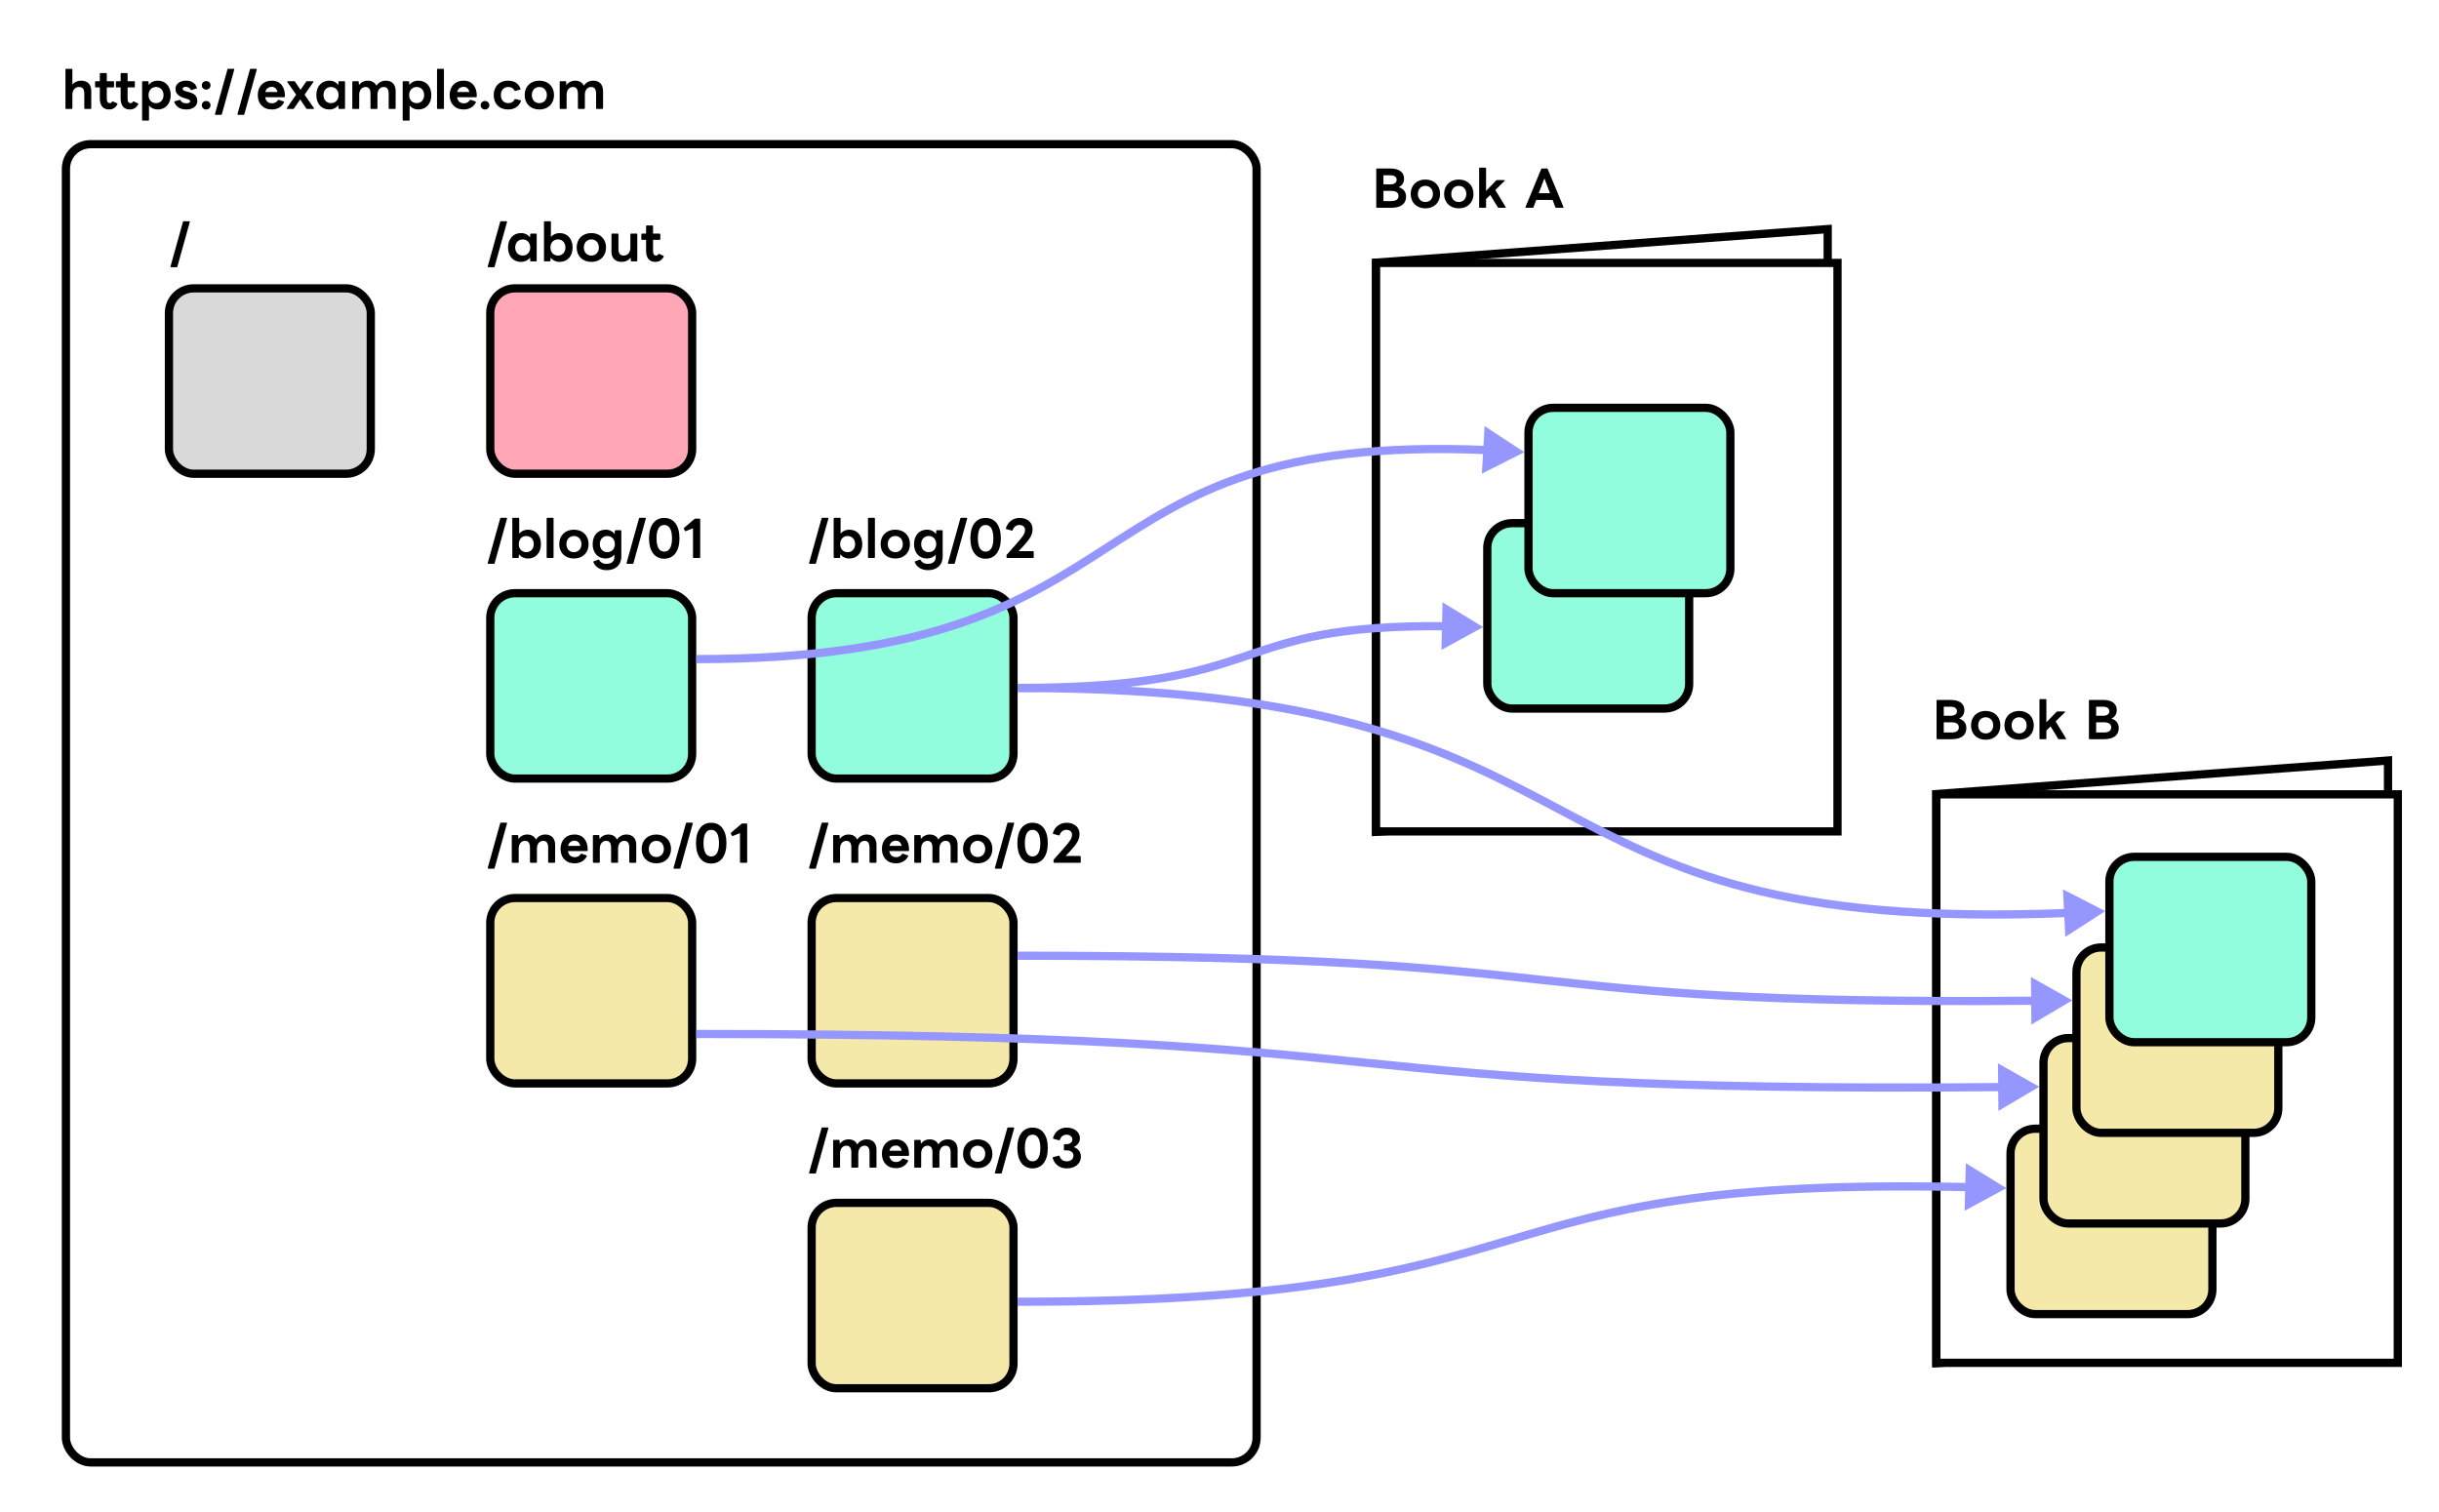 <svg width="592" height="367" viewBox="0 0 592 367" fill="none" xmlns="http://www.w3.org/2000/svg">
<rect width="592" height="367" fill="white"/>
<path d="M470 330.923V192.755L579.624 184.613V322.782L470 330.923Z" fill="white" stroke="black" stroke-width="2"/>
<rect x="470" y="192.826" width="112" height="138" fill="white" stroke="black" stroke-width="2"/>
<path d="M334 201.923V63.755L443.624 55.613V193.782L334 201.923Z" fill="white" stroke="black" stroke-width="2"/>
<rect x="334" y="63.826" width="112" height="138" fill="white" stroke="black" stroke-width="2"/>
<rect x="16" y="35" width="289" height="320" rx="6" fill="white" stroke="black" stroke-width="2"/>
<path d="M41.528 64.872C41.42 64.872 41.36 64.8 41.384 64.68L44.408 53.844C44.432 53.736 44.492 53.7 44.588 53.7H45.92C46.04 53.7 46.1 53.772 46.064 53.892L43.052 64.728C43.028 64.836 42.968 64.872 42.872 64.872H41.528Z" fill="black"/>
<path d="M118.528 64.872C118.42 64.872 118.36 64.8 118.384 64.68L121.408 53.844C121.432 53.736 121.492 53.7 121.588 53.7H122.92C123.04 53.7 123.1 53.772 123.064 53.892L120.052 64.728C120.028 64.836 119.968 64.872 119.872 64.872H118.528ZM126.452 63.576C124.532 63.576 123.308 62.148 123.308 60.084C123.308 58.008 124.532 56.58 126.452 56.58C127.388 56.58 128.168 56.976 128.648 57.636L128.696 56.88C128.696 56.76 128.768 56.712 128.876 56.712H130.088C130.196 56.712 130.268 56.772 130.268 56.88V63.276C130.268 63.384 130.196 63.444 130.088 63.444H128.876C128.768 63.444 128.696 63.396 128.696 63.276L128.648 62.52C128.168 63.18 127.388 63.576 126.452 63.576ZM125.048 60.084C125.048 61.236 125.792 62.04 126.872 62.04C127.952 62.04 128.696 61.236 128.696 60.084C128.696 58.92 127.952 58.116 126.872 58.116C125.792 58.116 125.048 58.92 125.048 60.084ZM135.84 63.576C134.904 63.576 134.124 63.18 133.644 62.52L133.608 63.276C133.608 63.396 133.524 63.444 133.428 63.444H132.204C132.096 63.444 132.036 63.384 132.036 63.276V53.868C132.036 53.76 132.096 53.7 132.204 53.7H133.548C133.656 53.7 133.716 53.76 133.716 53.868V57.528C134.22 56.928 134.952 56.58 135.84 56.58C137.76 56.58 138.984 58.008 138.984 60.084C138.984 62.148 137.76 63.576 135.84 63.576ZM133.608 60.084C133.608 61.236 134.34 62.04 135.42 62.04C136.5 62.04 137.244 61.236 137.244 60.084C137.244 58.92 136.5 58.116 135.42 58.116C134.34 58.116 133.608 58.92 133.608 60.084ZM143.536 63.576C141.376 63.576 139.972 62.124 139.972 60.084C139.972 58.032 141.376 56.58 143.536 56.58C145.696 56.58 147.1 58.032 147.1 60.084C147.1 62.124 145.696 63.576 143.536 63.576ZM141.712 60.084C141.712 61.236 142.456 62.04 143.536 62.04C144.616 62.04 145.36 61.236 145.36 60.084C145.36 58.92 144.616 58.116 143.536 58.116C142.456 58.116 141.712 58.92 141.712 60.084ZM150.878 63.576C149.318 63.576 148.418 62.64 148.418 61.092V56.88C148.418 56.772 148.49 56.712 148.586 56.712H149.942C150.05 56.712 150.11 56.772 150.11 56.88V60.408C150.11 61.524 150.518 62.04 151.394 62.04C152.222 62.04 153.002 61.428 153.002 60.144V56.88C153.002 56.772 153.062 56.712 153.17 56.712H154.514C154.622 56.712 154.682 56.772 154.682 56.88V63.276C154.682 63.384 154.622 63.444 154.514 63.444H153.29C153.194 63.444 153.11 63.396 153.11 63.276L153.074 62.508C152.582 63.228 151.73 63.576 150.878 63.576ZM159.074 63.576C157.622 63.576 156.818 62.664 156.818 60.84V58.224H155.834C155.726 58.224 155.666 58.152 155.666 58.056V56.88C155.666 56.772 155.726 56.712 155.834 56.712H156.818V54.9C156.818 54.804 156.878 54.732 156.986 54.732H158.342C158.438 54.732 158.51 54.804 158.51 54.9V56.712H160.106C160.214 56.712 160.274 56.772 160.274 56.88V58.056C160.274 58.152 160.214 58.224 160.106 58.224H158.51V60.948C158.51 61.68 158.738 62.04 159.266 62.04C159.482 62.04 159.638 61.944 159.77 61.716C159.818 61.62 159.902 61.584 159.998 61.632L161.018 62.088C161.078 62.124 161.114 62.172 161.114 62.232C161.114 62.268 161.102 62.316 161.066 62.364C160.586 63.252 159.842 63.576 159.074 63.576Z" fill="black"/>
<path d="M118.528 136.872C118.42 136.872 118.36 136.8 118.384 136.68L121.408 125.844C121.432 125.736 121.492 125.7 121.588 125.7H122.92C123.04 125.7 123.1 125.772 123.064 125.892L120.052 136.728C120.028 136.836 119.968 136.872 119.872 136.872H118.528ZM128.153 135.576C127.217 135.576 126.437 135.18 125.957 134.52L125.921 135.276C125.921 135.396 125.837 135.444 125.741 135.444H124.517C124.409 135.444 124.349 135.384 124.349 135.276V125.868C124.349 125.76 124.409 125.7 124.517 125.7H125.861C125.969 125.7 126.029 125.76 126.029 125.868V129.528C126.533 128.928 127.265 128.58 128.153 128.58C130.073 128.58 131.297 130.008 131.297 132.084C131.297 134.148 130.073 135.576 128.153 135.576ZM125.921 132.084C125.921 133.236 126.653 134.04 127.733 134.04C128.813 134.04 129.557 133.236 129.557 132.084C129.557 130.92 128.813 130.116 127.733 130.116C126.653 130.116 125.921 130.92 125.921 132.084ZM132.849 135.444C132.741 135.444 132.681 135.384 132.681 135.276V125.868C132.681 125.76 132.741 125.7 132.849 125.7H134.193C134.301 125.7 134.361 125.76 134.361 125.868V135.276C134.361 135.384 134.301 135.444 134.193 135.444H132.849ZM139.306 135.576C137.146 135.576 135.742 134.124 135.742 132.084C135.742 130.032 137.146 128.58 139.306 128.58C141.466 128.58 142.87 130.032 142.87 132.084C142.87 134.124 141.466 135.576 139.306 135.576ZM137.482 132.084C137.482 133.236 138.226 134.04 139.306 134.04C140.386 134.04 141.13 133.236 141.13 132.084C141.13 130.92 140.386 130.116 139.306 130.116C138.226 130.116 137.482 130.92 137.482 132.084ZM147.247 138.408C145.807 138.408 144.559 137.76 144.031 136.476C144.019 136.44 144.007 136.416 144.007 136.392C144.007 136.332 144.055 136.284 144.127 136.26L145.219 135.864C145.243 135.852 145.267 135.84 145.291 135.84C145.351 135.84 145.399 135.888 145.435 135.948C145.759 136.512 146.287 136.872 147.187 136.872C148.231 136.872 149.119 136.428 149.119 135.24V134.628C148.627 135.228 147.883 135.576 146.995 135.576C145.075 135.576 143.851 134.148 143.851 132.084C143.851 130.008 145.075 128.58 146.995 128.58C147.931 128.58 148.711 128.976 149.191 129.636L149.239 128.88C149.239 128.76 149.311 128.712 149.419 128.712H150.631C150.739 128.712 150.811 128.772 150.811 128.88V135.072C150.811 137.208 149.359 138.408 147.247 138.408ZM145.591 132.084C145.591 133.236 146.335 134.04 147.415 134.04C148.495 134.04 149.239 133.236 149.239 132.084C149.239 130.92 148.495 130.116 147.415 130.116C146.335 130.116 145.591 130.92 145.591 132.084ZM152.219 136.872C152.111 136.872 152.051 136.8 152.075 136.68L155.099 125.844C155.123 125.736 155.183 125.7 155.279 125.7H156.611C156.731 125.7 156.791 125.772 156.755 125.892L153.743 136.728C153.719 136.836 153.659 136.872 153.563 136.872H152.219ZM161.227 135.624C158.911 135.624 157.531 133.776 157.531 130.68C157.531 127.572 158.911 125.724 161.227 125.724C163.555 125.724 164.923 127.572 164.923 130.68C164.923 133.776 163.555 135.624 161.227 135.624ZM159.355 130.68C159.355 132.888 160.063 133.908 161.227 133.908C162.391 133.908 163.111 132.888 163.111 130.68C163.111 128.46 162.391 127.44 161.227 127.44C160.063 127.44 159.355 128.46 159.355 130.68ZM168.374 135.444C168.266 135.444 168.206 135.384 168.206 135.276V128.244L166.466 128.928C166.442 128.94 166.406 128.952 166.382 128.952C166.334 128.952 166.286 128.916 166.238 128.844L165.998 128.376C165.974 128.34 165.974 128.304 165.974 128.28C165.974 128.22 165.998 128.184 166.046 128.136L168.566 125.988C168.638 125.916 168.698 125.904 168.77 125.904H169.79C169.898 125.904 169.958 125.964 169.958 126.072V135.276C169.958 135.384 169.898 135.444 169.79 135.444H168.374Z" fill="black"/>
<path d="M196.528 136.872C196.42 136.872 196.36 136.8 196.384 136.68L199.408 125.844C199.432 125.736 199.492 125.7 199.588 125.7H200.92C201.04 125.7 201.1 125.772 201.064 125.892L198.052 136.728C198.028 136.836 197.968 136.872 197.872 136.872H196.528ZM206.153 135.576C205.217 135.576 204.437 135.18 203.957 134.52L203.921 135.276C203.921 135.396 203.837 135.444 203.741 135.444H202.517C202.409 135.444 202.349 135.384 202.349 135.276V125.868C202.349 125.76 202.409 125.7 202.517 125.7H203.861C203.969 125.7 204.029 125.76 204.029 125.868V129.528C204.533 128.928 205.265 128.58 206.153 128.58C208.073 128.58 209.297 130.008 209.297 132.084C209.297 134.148 208.073 135.576 206.153 135.576ZM203.921 132.084C203.921 133.236 204.653 134.04 205.733 134.04C206.813 134.04 207.557 133.236 207.557 132.084C207.557 130.92 206.813 130.116 205.733 130.116C204.653 130.116 203.921 130.92 203.921 132.084ZM210.849 135.444C210.741 135.444 210.681 135.384 210.681 135.276V125.868C210.681 125.76 210.741 125.7 210.849 125.7H212.193C212.301 125.7 212.361 125.76 212.361 125.868V135.276C212.361 135.384 212.301 135.444 212.193 135.444H210.849ZM217.306 135.576C215.146 135.576 213.742 134.124 213.742 132.084C213.742 130.032 215.146 128.58 217.306 128.58C219.466 128.58 220.87 130.032 220.87 132.084C220.87 134.124 219.466 135.576 217.306 135.576ZM215.482 132.084C215.482 133.236 216.226 134.04 217.306 134.04C218.386 134.04 219.13 133.236 219.13 132.084C219.13 130.92 218.386 130.116 217.306 130.116C216.226 130.116 215.482 130.92 215.482 132.084ZM225.247 138.408C223.807 138.408 222.559 137.76 222.031 136.476C222.019 136.44 222.007 136.416 222.007 136.392C222.007 136.332 222.055 136.284 222.127 136.26L223.219 135.864C223.243 135.852 223.267 135.84 223.291 135.84C223.351 135.84 223.399 135.888 223.435 135.948C223.759 136.512 224.287 136.872 225.187 136.872C226.231 136.872 227.119 136.428 227.119 135.24V134.628C226.627 135.228 225.883 135.576 224.995 135.576C223.075 135.576 221.851 134.148 221.851 132.084C221.851 130.008 223.075 128.58 224.995 128.58C225.931 128.58 226.711 128.976 227.191 129.636L227.239 128.88C227.239 128.76 227.311 128.712 227.419 128.712H228.631C228.739 128.712 228.811 128.772 228.811 128.88V135.072C228.811 137.208 227.359 138.408 225.247 138.408ZM223.591 132.084C223.591 133.236 224.335 134.04 225.415 134.04C226.495 134.04 227.239 133.236 227.239 132.084C227.239 130.92 226.495 130.116 225.415 130.116C224.335 130.116 223.591 130.92 223.591 132.084ZM230.219 136.872C230.111 136.872 230.051 136.8 230.075 136.68L233.099 125.844C233.123 125.736 233.183 125.7 233.279 125.7H234.611C234.731 125.7 234.791 125.772 234.755 125.892L231.743 136.728C231.719 136.836 231.659 136.872 231.563 136.872H230.219ZM239.227 135.624C236.911 135.624 235.531 133.776 235.531 130.68C235.531 127.572 236.911 125.724 239.227 125.724C241.555 125.724 242.923 127.572 242.923 130.68C242.923 133.776 241.555 135.624 239.227 135.624ZM237.355 130.68C237.355 132.888 238.063 133.908 239.227 133.908C240.391 133.908 241.111 132.888 241.111 130.68C241.111 128.46 240.391 127.44 239.227 127.44C238.063 127.44 237.355 128.46 237.355 130.68ZM244.478 135.444C244.37 135.444 244.31 135.384 244.31 135.276V134.844C244.31 134.772 244.334 134.7 244.382 134.64L246.734 131.988C248.402 130.116 248.798 129.468 248.798 128.616C248.798 127.896 248.258 127.44 247.406 127.44C246.674 127.44 246.098 127.872 245.798 128.688C245.762 128.796 245.702 128.832 245.594 128.808L244.262 128.436C244.166 128.412 244.106 128.352 244.154 128.232C244.646 126.672 245.87 125.724 247.502 125.724C249.362 125.724 250.622 126.816 250.622 128.436C250.622 129.72 250.154 130.716 248.006 132.984L247.25 133.788H250.742C250.838 133.788 250.91 133.86 250.91 133.968V135.276C250.91 135.384 250.838 135.444 250.742 135.444H244.478Z" fill="black"/>
<path d="M118.528 210.872C118.42 210.872 118.36 210.8 118.384 210.68L121.408 199.844C121.432 199.736 121.492 199.7 121.588 199.7H122.92C123.04 199.7 123.1 199.772 123.064 199.892L120.052 210.728C120.028 210.836 119.968 210.872 119.872 210.872H118.528ZM124.388 209.444C124.28 209.444 124.22 209.384 124.22 209.276V202.88C124.22 202.772 124.28 202.712 124.388 202.712H125.612C125.708 202.712 125.792 202.76 125.792 202.88L125.828 203.684C126.308 202.964 127.124 202.58 127.964 202.58C128.972 202.58 129.716 203.024 130.076 203.816C130.568 203 131.456 202.58 132.38 202.58C133.844 202.58 134.744 203.516 134.744 205.064V209.276C134.744 209.384 134.672 209.444 134.576 209.444H133.22C133.112 209.444 133.052 209.384 133.052 209.276V205.748C133.052 204.632 132.632 204.116 131.852 204.116C131.06 204.116 130.328 204.728 130.328 206.012V209.276C130.328 209.384 130.256 209.444 130.16 209.444H128.804C128.696 209.444 128.636 209.384 128.636 209.276V205.748C128.636 204.632 128.216 204.116 127.436 204.116C126.644 204.116 125.9 204.728 125.9 206.012V209.276C125.9 209.384 125.84 209.444 125.732 209.444H124.388ZM139.466 209.576C137.342 209.576 136.058 208.124 136.058 206.084C136.058 204.032 137.342 202.58 139.466 202.58C141.53 202.58 142.718 204.116 142.646 206.432C142.634 206.54 142.574 206.6 142.466 206.6H137.858C138.014 207.524 138.578 208.076 139.478 208.076C140.162 208.076 140.642 207.824 140.954 207.308C141.014 207.224 141.086 207.212 141.182 207.236L142.334 207.632C142.442 207.68 142.478 207.752 142.43 207.86C141.83 209.036 140.714 209.576 139.466 209.576ZM140.846 205.34C140.69 204.548 140.174 204.08 139.454 204.08C138.662 204.08 138.086 204.536 137.882 205.34H140.846ZM144.076 209.444C143.968 209.444 143.908 209.384 143.908 209.276V202.88C143.908 202.772 143.968 202.712 144.076 202.712H145.3C145.396 202.712 145.48 202.76 145.48 202.88L145.516 203.684C145.996 202.964 146.812 202.58 147.652 202.58C148.66 202.58 149.404 203.024 149.764 203.816C150.256 203 151.144 202.58 152.068 202.58C153.532 202.58 154.432 203.516 154.432 205.064V209.276C154.432 209.384 154.36 209.444 154.264 209.444H152.908C152.8 209.444 152.74 209.384 152.74 209.276V205.748C152.74 204.632 152.32 204.116 151.54 204.116C150.748 204.116 150.016 204.728 150.016 206.012V209.276C150.016 209.384 149.944 209.444 149.848 209.444H148.492C148.384 209.444 148.324 209.384 148.324 209.276V205.748C148.324 204.632 147.904 204.116 147.124 204.116C146.332 204.116 145.588 204.728 145.588 206.012V209.276C145.588 209.384 145.528 209.444 145.42 209.444H144.076ZM159.31 209.576C157.15 209.576 155.746 208.124 155.746 206.084C155.746 204.032 157.15 202.58 159.31 202.58C161.47 202.58 162.874 204.032 162.874 206.084C162.874 208.124 161.47 209.576 159.31 209.576ZM157.486 206.084C157.486 207.236 158.23 208.04 159.31 208.04C160.39 208.04 161.134 207.236 161.134 206.084C161.134 204.92 160.39 204.116 159.31 204.116C158.23 204.116 157.486 204.92 157.486 206.084ZM163.622 210.872C163.514 210.872 163.454 210.8 163.478 210.68L166.502 199.844C166.526 199.736 166.586 199.7 166.682 199.7H168.014C168.134 199.7 168.194 199.772 168.158 199.892L165.146 210.728C165.122 210.836 165.062 210.872 164.966 210.872H163.622ZM172.629 209.624C170.313 209.624 168.933 207.776 168.933 204.68C168.933 201.572 170.313 199.724 172.629 199.724C174.957 199.724 176.325 201.572 176.325 204.68C176.325 207.776 174.957 209.624 172.629 209.624ZM170.757 204.68C170.757 206.888 171.465 207.908 172.629 207.908C173.793 207.908 174.513 206.888 174.513 204.68C174.513 202.46 173.793 201.44 172.629 201.44C171.465 201.44 170.757 202.46 170.757 204.68ZM179.776 209.444C179.668 209.444 179.608 209.384 179.608 209.276V202.244L177.868 202.928C177.844 202.94 177.808 202.952 177.784 202.952C177.736 202.952 177.688 202.916 177.64 202.844L177.4 202.376C177.376 202.34 177.376 202.304 177.376 202.28C177.376 202.22 177.4 202.184 177.448 202.136L179.968 199.988C180.04 199.916 180.1 199.904 180.172 199.904H181.192C181.3 199.904 181.36 199.964 181.36 200.072V209.276C181.36 209.384 181.3 209.444 181.192 209.444H179.776Z" fill="black"/>
<path d="M196.528 210.872C196.42 210.872 196.36 210.8 196.384 210.68L199.408 199.844C199.432 199.736 199.492 199.7 199.588 199.7H200.92C201.04 199.7 201.1 199.772 201.064 199.892L198.052 210.728C198.028 210.836 197.968 210.872 197.872 210.872H196.528ZM202.388 209.444C202.28 209.444 202.22 209.384 202.22 209.276V202.88C202.22 202.772 202.28 202.712 202.388 202.712H203.612C203.708 202.712 203.792 202.76 203.792 202.88L203.828 203.684C204.308 202.964 205.124 202.58 205.964 202.58C206.972 202.58 207.716 203.024 208.076 203.816C208.568 203 209.456 202.58 210.38 202.58C211.844 202.58 212.744 203.516 212.744 205.064V209.276C212.744 209.384 212.672 209.444 212.576 209.444H211.22C211.112 209.444 211.052 209.384 211.052 209.276V205.748C211.052 204.632 210.632 204.116 209.852 204.116C209.06 204.116 208.328 204.728 208.328 206.012V209.276C208.328 209.384 208.256 209.444 208.16 209.444H206.804C206.696 209.444 206.636 209.384 206.636 209.276V205.748C206.636 204.632 206.216 204.116 205.436 204.116C204.644 204.116 203.9 204.728 203.9 206.012V209.276C203.9 209.384 203.84 209.444 203.732 209.444H202.388ZM217.466 209.576C215.342 209.576 214.058 208.124 214.058 206.084C214.058 204.032 215.342 202.58 217.466 202.58C219.53 202.58 220.718 204.116 220.646 206.432C220.634 206.54 220.574 206.6 220.466 206.6H215.858C216.014 207.524 216.578 208.076 217.478 208.076C218.162 208.076 218.642 207.824 218.954 207.308C219.014 207.224 219.086 207.212 219.182 207.236L220.334 207.632C220.442 207.68 220.478 207.752 220.43 207.86C219.83 209.036 218.714 209.576 217.466 209.576ZM218.846 205.34C218.69 204.548 218.174 204.08 217.454 204.08C216.662 204.08 216.086 204.536 215.882 205.34H218.846ZM222.076 209.444C221.968 209.444 221.908 209.384 221.908 209.276V202.88C221.908 202.772 221.968 202.712 222.076 202.712H223.3C223.396 202.712 223.48 202.76 223.48 202.88L223.516 203.684C223.996 202.964 224.812 202.58 225.652 202.58C226.66 202.58 227.404 203.024 227.764 203.816C228.256 203 229.144 202.58 230.068 202.58C231.532 202.58 232.432 203.516 232.432 205.064V209.276C232.432 209.384 232.36 209.444 232.264 209.444H230.908C230.8 209.444 230.74 209.384 230.74 209.276V205.748C230.74 204.632 230.32 204.116 229.54 204.116C228.748 204.116 228.016 204.728 228.016 206.012V209.276C228.016 209.384 227.944 209.444 227.848 209.444H226.492C226.384 209.444 226.324 209.384 226.324 209.276V205.748C226.324 204.632 225.904 204.116 225.124 204.116C224.332 204.116 223.588 204.728 223.588 206.012V209.276C223.588 209.384 223.528 209.444 223.42 209.444H222.076ZM237.31 209.576C235.15 209.576 233.746 208.124 233.746 206.084C233.746 204.032 235.15 202.58 237.31 202.58C239.47 202.58 240.874 204.032 240.874 206.084C240.874 208.124 239.47 209.576 237.31 209.576ZM235.486 206.084C235.486 207.236 236.23 208.04 237.31 208.04C238.39 208.04 239.134 207.236 239.134 206.084C239.134 204.92 238.39 204.116 237.31 204.116C236.23 204.116 235.486 204.92 235.486 206.084ZM241.622 210.872C241.514 210.872 241.454 210.8 241.478 210.68L244.502 199.844C244.526 199.736 244.586 199.7 244.682 199.7H246.014C246.134 199.7 246.194 199.772 246.158 199.892L243.146 210.728C243.122 210.836 243.062 210.872 242.966 210.872H241.622ZM250.629 209.624C248.313 209.624 246.933 207.776 246.933 204.68C246.933 201.572 248.313 199.724 250.629 199.724C252.957 199.724 254.325 201.572 254.325 204.68C254.325 207.776 252.957 209.624 250.629 209.624ZM248.757 204.68C248.757 206.888 249.465 207.908 250.629 207.908C251.793 207.908 252.513 206.888 252.513 204.68C252.513 202.46 251.793 201.44 250.629 201.44C249.465 201.44 248.757 202.46 248.757 204.68ZM255.88 209.444C255.772 209.444 255.712 209.384 255.712 209.276V208.844C255.712 208.772 255.736 208.7 255.784 208.64L258.136 205.988C259.804 204.116 260.2 203.468 260.2 202.616C260.2 201.896 259.66 201.44 258.808 201.44C258.076 201.44 257.5 201.872 257.2 202.688C257.164 202.796 257.104 202.832 256.996 202.808L255.664 202.436C255.568 202.412 255.508 202.352 255.556 202.232C256.048 200.672 257.272 199.724 258.904 199.724C260.764 199.724 262.024 200.816 262.024 202.436C262.024 203.72 261.556 204.716 259.408 206.984L258.652 207.788H262.144C262.24 207.788 262.312 207.86 262.312 207.968V209.276C262.312 209.384 262.24 209.444 262.144 209.444H255.88Z" fill="black"/>
<path d="M196.528 284.872C196.42 284.872 196.36 284.8 196.384 284.68L199.408 273.844C199.432 273.736 199.492 273.7 199.588 273.7H200.92C201.04 273.7 201.1 273.772 201.064 273.892L198.052 284.728C198.028 284.836 197.968 284.872 197.872 284.872H196.528ZM202.388 283.444C202.28 283.444 202.22 283.384 202.22 283.276V276.88C202.22 276.772 202.28 276.712 202.388 276.712H203.612C203.708 276.712 203.792 276.76 203.792 276.88L203.828 277.684C204.308 276.964 205.124 276.58 205.964 276.58C206.972 276.58 207.716 277.024 208.076 277.816C208.568 277 209.456 276.58 210.38 276.58C211.844 276.58 212.744 277.516 212.744 279.064V283.276C212.744 283.384 212.672 283.444 212.576 283.444H211.22C211.112 283.444 211.052 283.384 211.052 283.276V279.748C211.052 278.632 210.632 278.116 209.852 278.116C209.06 278.116 208.328 278.728 208.328 280.012V283.276C208.328 283.384 208.256 283.444 208.16 283.444H206.804C206.696 283.444 206.636 283.384 206.636 283.276V279.748C206.636 278.632 206.216 278.116 205.436 278.116C204.644 278.116 203.9 278.728 203.9 280.012V283.276C203.9 283.384 203.84 283.444 203.732 283.444H202.388ZM217.466 283.576C215.342 283.576 214.058 282.124 214.058 280.084C214.058 278.032 215.342 276.58 217.466 276.58C219.53 276.58 220.718 278.116 220.646 280.432C220.634 280.54 220.574 280.6 220.466 280.6H215.858C216.014 281.524 216.578 282.076 217.478 282.076C218.162 282.076 218.642 281.824 218.954 281.308C219.014 281.224 219.086 281.212 219.182 281.236L220.334 281.632C220.442 281.68 220.478 281.752 220.43 281.86C219.83 283.036 218.714 283.576 217.466 283.576ZM218.846 279.34C218.69 278.548 218.174 278.08 217.454 278.08C216.662 278.08 216.086 278.536 215.882 279.34H218.846ZM222.076 283.444C221.968 283.444 221.908 283.384 221.908 283.276V276.88C221.908 276.772 221.968 276.712 222.076 276.712H223.3C223.396 276.712 223.48 276.76 223.48 276.88L223.516 277.684C223.996 276.964 224.812 276.58 225.652 276.58C226.66 276.58 227.404 277.024 227.764 277.816C228.256 277 229.144 276.58 230.068 276.58C231.532 276.58 232.432 277.516 232.432 279.064V283.276C232.432 283.384 232.36 283.444 232.264 283.444H230.908C230.8 283.444 230.74 283.384 230.74 283.276V279.748C230.74 278.632 230.32 278.116 229.54 278.116C228.748 278.116 228.016 278.728 228.016 280.012V283.276C228.016 283.384 227.944 283.444 227.848 283.444H226.492C226.384 283.444 226.324 283.384 226.324 283.276V279.748C226.324 278.632 225.904 278.116 225.124 278.116C224.332 278.116 223.588 278.728 223.588 280.012V283.276C223.588 283.384 223.528 283.444 223.42 283.444H222.076ZM237.31 283.576C235.15 283.576 233.746 282.124 233.746 280.084C233.746 278.032 235.15 276.58 237.31 276.58C239.47 276.58 240.874 278.032 240.874 280.084C240.874 282.124 239.47 283.576 237.31 283.576ZM235.486 280.084C235.486 281.236 236.23 282.04 237.31 282.04C238.39 282.04 239.134 281.236 239.134 280.084C239.134 278.92 238.39 278.116 237.31 278.116C236.23 278.116 235.486 278.92 235.486 280.084ZM241.622 284.872C241.514 284.872 241.454 284.8 241.478 284.68L244.502 273.844C244.526 273.736 244.586 273.7 244.682 273.7H246.014C246.134 273.7 246.194 273.772 246.158 273.892L243.146 284.728C243.122 284.836 243.062 284.872 242.966 284.872H241.622ZM250.629 283.624C248.313 283.624 246.933 281.776 246.933 278.68C246.933 275.572 248.313 273.724 250.629 273.724C252.957 273.724 254.325 275.572 254.325 278.68C254.325 281.776 252.957 283.624 250.629 283.624ZM248.757 278.68C248.757 280.888 249.465 281.908 250.629 281.908C251.793 281.908 252.513 280.888 252.513 278.68C252.513 276.46 251.793 275.44 250.629 275.44C249.465 275.44 248.757 276.46 248.757 278.68ZM258.904 283.624C257.2 283.624 255.964 282.664 255.508 281.104V281.056C255.508 280.972 255.556 280.924 255.64 280.9L256.96 280.54L257.008 280.528C257.08 280.528 257.14 280.576 257.164 280.66C257.44 281.404 257.98 281.908 258.904 281.908C259.9 281.908 260.548 281.368 260.548 280.528C260.548 279.7 259.852 279.244 258.796 279.244H258.4C258.292 279.244 258.232 279.184 258.232 279.076V277.924C258.232 277.816 258.292 277.756 258.4 277.756H258.796C259.684 277.756 260.296 277.3 260.296 276.64C260.296 275.944 259.696 275.44 258.868 275.44C258.052 275.44 257.512 275.944 257.236 276.688C257.2 276.796 257.14 276.832 257.032 276.808L255.724 276.448C255.616 276.424 255.568 276.364 255.592 276.244C256.048 274.684 257.272 273.724 258.904 273.724C260.752 273.724 262.12 274.816 262.12 276.304C262.12 277.24 261.556 278.02 260.62 278.452C261.7 278.812 262.36 279.628 262.36 280.78C262.36 282.484 260.956 283.624 258.904 283.624Z" fill="black"/>
<rect x="41" y="70" width="49" height="45" rx="6" fill="#D9D9D9" stroke="black" stroke-width="2"/>
<rect x="119" y="70" width="49" height="45" rx="6" fill="#FFA7B7" stroke="black" stroke-width="2"/>
<rect x="119" y="144" width="49" height="45" rx="6" fill="#91FDDC" stroke="black" stroke-width="2"/>
<rect x="361" y="127" width="49" height="45" rx="6" fill="#91FDDC" stroke="black" stroke-width="2"/>
<rect x="197" y="144" width="49" height="45" rx="6" fill="#91FDDC" stroke="black" stroke-width="2"/>
<rect x="371" y="99" width="49" height="45" rx="6" fill="#91FDDC" stroke="black" stroke-width="2"/>
<rect x="119" y="218" width="49" height="45" rx="6" fill="#F5E9A9" stroke="black" stroke-width="2"/>
<rect x="197" y="218" width="49" height="45" rx="6" fill="#F5E9A9" stroke="black" stroke-width="2"/>
<rect x="197" y="292" width="49" height="45" rx="6" fill="#F5E9A9" stroke="black" stroke-width="2"/>
<rect x="488" y="274" width="49" height="45" rx="6" fill="#F5E9A9" stroke="black" stroke-width="2"/>
<rect x="496" y="252" width="49" height="45" rx="6" fill="#F5E9A9" stroke="black" stroke-width="2"/>
<rect x="504" y="230" width="49" height="45" rx="6" fill="#F5E9A9" stroke="black" stroke-width="2"/>
<rect x="512" y="208" width="49" height="45" rx="6" fill="#91FDDC" stroke="black" stroke-width="2"/>
<path d="M16.056 26.444C15.948 26.444 15.888 26.384 15.888 26.276V16.868C15.888 16.76 15.948 16.7 16.056 16.7H17.4C17.508 16.7 17.568 16.76 17.568 16.868V20.54C18.084 19.892 18.876 19.58 19.692 19.58C21.252 19.58 22.152 20.516 22.152 22.064V26.276C22.152 26.384 22.08 26.444 21.984 26.444H20.628C20.52 26.444 20.46 26.384 20.46 26.276V22.748C20.46 21.632 20.052 21.116 19.176 21.116C18.348 21.116 17.568 21.728 17.568 23.012V26.276C17.568 26.384 17.508 26.444 17.4 26.444H16.056ZM26.485 26.576C25.032 26.576 24.229 25.664 24.229 23.84V21.224H23.244C23.137 21.224 23.076 21.152 23.076 21.056V19.88C23.076 19.772 23.137 19.712 23.244 19.712H24.229V17.9C24.229 17.804 24.288 17.732 24.396 17.732H25.753C25.849 17.732 25.921 17.804 25.921 17.9V19.712H27.517C27.625 19.712 27.684 19.772 27.684 19.88V21.056C27.684 21.152 27.625 21.224 27.517 21.224H25.921V23.948C25.921 24.68 26.148 25.04 26.677 25.04C26.892 25.04 27.049 24.944 27.18 24.716C27.229 24.62 27.312 24.584 27.409 24.632L28.428 25.088C28.488 25.124 28.524 25.172 28.524 25.232C28.524 25.268 28.512 25.316 28.477 25.364C27.997 26.252 27.253 26.576 26.485 26.576ZM31.535 26.576C30.083 26.576 29.279 25.664 29.279 23.84V21.224H28.295C28.187 21.224 28.127 21.152 28.127 21.056V19.88C28.127 19.772 28.187 19.712 28.295 19.712H29.279V17.9C29.279 17.804 29.339 17.732 29.447 17.732H30.803C30.899 17.732 30.971 17.804 30.971 17.9V19.712H32.567C32.675 19.712 32.735 19.772 32.735 19.88V21.056C32.735 21.152 32.675 21.224 32.567 21.224H30.971V23.948C30.971 24.68 31.199 25.04 31.727 25.04C31.943 25.04 32.099 24.944 32.231 24.716C32.279 24.62 32.363 24.584 32.459 24.632L33.479 25.088C33.539 25.124 33.575 25.172 33.575 25.232C33.575 25.268 33.563 25.316 33.527 25.364C33.047 26.252 32.303 26.576 31.535 26.576ZM34.654 29.276C34.546 29.276 34.486 29.216 34.486 29.108V19.88C34.486 19.772 34.546 19.712 34.654 19.712H35.878C35.974 19.712 36.058 19.76 36.058 19.88L36.094 20.636C36.574 19.976 37.354 19.58 38.29 19.58C40.21 19.58 41.434 21.008 41.434 23.084C41.434 25.148 40.21 26.576 38.29 26.576C37.402 26.576 36.67 26.228 36.166 25.628V29.108C36.166 29.216 36.106 29.276 35.998 29.276H34.654ZM36.058 23.084C36.058 24.236 36.79 25.04 37.87 25.04C38.95 25.04 39.694 24.236 39.694 23.084C39.694 21.92 38.95 21.116 37.87 21.116C36.79 21.116 36.058 21.92 36.058 23.084ZM45.23 26.576C43.766 26.576 42.734 25.952 42.302 24.776C42.29 24.752 42.29 24.74 42.29 24.716C42.29 24.644 42.338 24.596 42.422 24.572L43.61 24.248L43.658 24.236C43.73 24.236 43.79 24.284 43.814 24.356C44.126 24.896 44.594 25.076 45.17 25.076C45.734 25.076 46.154 24.968 46.154 24.584C46.154 24.296 45.866 24.14 45.158 23.936L44.834 23.84C43.214 23.384 42.59 22.592 42.59 21.56C42.59 20.408 43.634 19.58 45.158 19.58C46.454 19.58 47.378 20.132 47.786 21.272C47.798 21.296 47.81 21.332 47.81 21.356C47.81 21.416 47.762 21.464 47.69 21.476L46.502 21.86C46.478 21.872 46.454 21.872 46.43 21.872C46.37 21.872 46.322 21.836 46.286 21.764C46.046 21.344 45.698 21.08 45.122 21.08C44.69 21.08 44.33 21.212 44.33 21.56C44.33 21.872 44.63 22.052 45.374 22.232L45.686 22.316C47.342 22.724 47.894 23.432 47.894 24.548C47.894 25.784 46.778 26.576 45.23 26.576ZM50.045 21.74C49.445 21.74 48.989 21.308 48.989 20.708C48.989 20.12 49.445 19.688 50.045 19.688C50.645 19.688 51.101 20.12 51.101 20.708C51.101 21.308 50.645 21.74 50.045 21.74ZM48.989 25.544C48.989 24.944 49.445 24.524 50.045 24.524C50.645 24.524 51.101 24.944 51.101 25.544C51.101 26.144 50.645 26.576 50.045 26.576C49.445 26.576 48.989 26.144 48.989 25.544ZM52.325 27.872C52.217 27.872 52.157 27.8 52.181 27.68L55.205 16.844C55.229 16.736 55.289 16.7 55.385 16.7H56.717C56.837 16.7 56.897 16.772 56.861 16.892L53.849 27.728C53.825 27.836 53.765 27.872 53.669 27.872H52.325ZM57.786 27.872C57.678 27.872 57.618 27.8 57.642 27.68L60.666 16.844C60.69 16.736 60.75 16.7 60.846 16.7H62.178C62.298 16.7 62.358 16.772 62.322 16.892L59.31 27.728C59.286 27.836 59.226 27.872 59.13 27.872H57.786ZM65.974 26.576C63.85 26.576 62.566 25.124 62.566 23.084C62.566 21.032 63.85 19.58 65.974 19.58C68.038 19.58 69.226 21.116 69.154 23.432C69.142 23.54 69.082 23.6 68.974 23.6H64.366C64.522 24.524 65.086 25.076 65.986 25.076C66.67 25.076 67.15 24.824 67.462 24.308C67.522 24.224 67.594 24.212 67.69 24.236L68.842 24.632C68.95 24.68 68.986 24.752 68.938 24.86C68.338 26.036 67.222 26.576 65.974 26.576ZM67.354 22.34C67.198 21.548 66.682 21.08 65.962 21.08C65.17 21.08 64.594 21.536 64.39 22.34H67.354ZM69.714 26.444C69.618 26.444 69.57 26.396 69.57 26.336C69.57 26.312 69.582 26.276 69.606 26.24L71.886 22.988L69.738 19.916C69.714 19.88 69.702 19.844 69.702 19.82C69.702 19.76 69.75 19.712 69.846 19.712H71.394C71.478 19.712 71.55 19.748 71.598 19.82L72.954 21.812L74.31 19.82C74.37 19.748 74.43 19.712 74.526 19.712H75.966C76.05 19.712 76.098 19.748 76.098 19.808C76.098 19.844 76.086 19.88 76.062 19.916L73.926 22.988L76.194 26.24C76.218 26.276 76.23 26.312 76.23 26.336C76.23 26.396 76.182 26.444 76.098 26.444H74.55C74.454 26.444 74.394 26.408 74.334 26.336L72.858 24.14L71.358 26.336C71.31 26.408 71.25 26.444 71.154 26.444H69.714ZM79.925 26.576C78.005 26.576 76.781 25.148 76.781 23.084C76.781 21.008 78.005 19.58 79.925 19.58C80.861 19.58 81.641 19.976 82.121 20.636L82.169 19.88C82.169 19.76 82.241 19.712 82.349 19.712H83.561C83.669 19.712 83.741 19.772 83.741 19.88V26.276C83.741 26.384 83.669 26.444 83.561 26.444H82.349C82.241 26.444 82.169 26.396 82.169 26.276L82.121 25.52C81.641 26.18 80.861 26.576 79.925 26.576ZM78.521 23.084C78.521 24.236 79.265 25.04 80.345 25.04C81.425 25.04 82.169 24.236 82.169 23.084C82.169 21.92 81.425 21.116 80.345 21.116C79.265 21.116 78.521 21.92 78.521 23.084ZM85.677 26.444C85.569 26.444 85.509 26.384 85.509 26.276V19.88C85.509 19.772 85.569 19.712 85.677 19.712H86.901C86.997 19.712 87.081 19.76 87.081 19.88L87.117 20.684C87.597 19.964 88.413 19.58 89.253 19.58C90.261 19.58 91.005 20.024 91.365 20.816C91.857 20 92.745 19.58 93.669 19.58C95.133 19.58 96.033 20.516 96.033 22.064V26.276C96.033 26.384 95.961 26.444 95.865 26.444H94.509C94.401 26.444 94.341 26.384 94.341 26.276V22.748C94.341 21.632 93.921 21.116 93.141 21.116C92.349 21.116 91.617 21.728 91.617 23.012V26.276C91.617 26.384 91.545 26.444 91.449 26.444H90.093C89.985 26.444 89.925 26.384 89.925 26.276V22.748C89.925 21.632 89.505 21.116 88.725 21.116C87.933 21.116 87.189 21.728 87.189 23.012V26.276C87.189 26.384 87.129 26.444 87.021 26.444H85.677ZM97.912 29.276C97.803 29.276 97.743 29.216 97.743 29.108V19.88C97.743 19.772 97.803 19.712 97.912 19.712H99.135C99.231 19.712 99.316 19.76 99.316 19.88L99.352 20.636C99.832 19.976 100.611 19.58 101.547 19.58C103.467 19.58 104.691 21.008 104.691 23.084C104.691 25.148 103.467 26.576 101.547 26.576C100.659 26.576 99.927 26.228 99.424 25.628V29.108C99.424 29.216 99.364 29.276 99.255 29.276H97.912ZM99.316 23.084C99.316 24.236 100.047 25.04 101.127 25.04C102.207 25.04 102.951 24.236 102.951 23.084C102.951 21.92 102.207 21.116 101.127 21.116C100.047 21.116 99.316 21.92 99.316 23.084ZM106.244 26.444C106.136 26.444 106.076 26.384 106.076 26.276V16.868C106.076 16.76 106.136 16.7 106.244 16.7H107.588C107.696 16.7 107.756 16.76 107.756 16.868V26.276C107.756 26.384 107.696 26.444 107.588 26.444H106.244ZM112.545 26.576C110.421 26.576 109.137 25.124 109.137 23.084C109.137 21.032 110.421 19.58 112.545 19.58C114.609 19.58 115.797 21.116 115.725 23.432C115.713 23.54 115.653 23.6 115.545 23.6H110.937C111.093 24.524 111.657 25.076 112.557 25.076C113.241 25.076 113.721 24.824 114.033 24.308C114.093 24.224 114.165 24.212 114.261 24.236L115.413 24.632C115.521 24.68 115.557 24.752 115.509 24.86C114.909 26.036 113.793 26.576 112.545 26.576ZM113.925 22.34C113.769 21.548 113.253 21.08 112.533 21.08C111.741 21.08 111.165 21.536 110.961 22.34H113.925ZM117.721 26.576C117.121 26.576 116.665 26.144 116.665 25.544C116.665 24.944 117.121 24.524 117.721 24.524C118.321 24.524 118.777 24.944 118.777 25.544C118.777 26.144 118.321 26.576 117.721 26.576ZM123.292 26.576C121.168 26.576 119.836 25.148 119.836 23.084C119.836 21.008 121.18 19.58 123.28 19.58C124.792 19.58 125.848 20.204 126.34 21.536C126.352 21.56 126.352 21.584 126.352 21.596C126.352 21.668 126.304 21.728 126.22 21.752L125.104 22.076L125.044 22.088C124.984 22.088 124.924 22.04 124.876 21.968C124.576 21.404 124.084 21.116 123.388 21.116C122.164 21.116 121.576 22.016 121.576 23.084C121.576 24.14 122.164 25.04 123.388 25.04C124.084 25.04 124.612 24.74 124.888 24.14C124.948 24.056 125.02 24.008 125.116 24.044L126.352 24.344C126.448 24.368 126.496 24.44 126.448 24.548C125.92 25.94 124.78 26.576 123.292 26.576ZM130.911 26.576C128.751 26.576 127.347 25.124 127.347 23.084C127.347 21.032 128.751 19.58 130.911 19.58C133.071 19.58 134.475 21.032 134.475 23.084C134.475 25.124 133.071 26.576 130.911 26.576ZM129.087 23.084C129.087 24.236 129.831 25.04 130.911 25.04C131.991 25.04 132.735 24.236 132.735 23.084C132.735 21.92 131.991 21.116 130.911 21.116C129.831 21.116 129.087 21.92 129.087 23.084ZM136.021 26.444C135.913 26.444 135.853 26.384 135.853 26.276V19.88C135.853 19.772 135.913 19.712 136.021 19.712H137.245C137.341 19.712 137.425 19.76 137.425 19.88L137.461 20.684C137.941 19.964 138.757 19.58 139.597 19.58C140.605 19.58 141.349 20.024 141.709 20.816C142.201 20 143.089 19.58 144.013 19.58C145.477 19.58 146.377 20.516 146.377 22.064V26.276C146.377 26.384 146.305 26.444 146.209 26.444H144.853C144.745 26.444 144.685 26.384 144.685 26.276V22.748C144.685 21.632 144.265 21.116 143.485 21.116C142.693 21.116 141.961 21.728 141.961 23.012V26.276C141.961 26.384 141.889 26.444 141.793 26.444H140.437C140.329 26.444 140.269 26.384 140.269 26.276V22.748C140.269 21.632 139.849 21.116 139.069 21.116C138.277 21.116 137.533 21.728 137.533 23.012V26.276C137.533 26.384 137.473 26.444 137.365 26.444H136.021Z" fill="black"/>
<path d="M470.212 179.444C470.104 179.444 470.044 179.384 470.044 179.276V170.072C470.044 169.964 470.104 169.904 470.212 169.904H473.488C475.768 169.904 476.8 170.948 476.8 172.364C476.8 173.3 476.344 174.092 475.48 174.44C476.68 174.764 477.28 175.628 477.28 176.72C477.28 178.388 476.188 179.444 473.608 179.444H470.212ZM473.668 177.812C474.832 177.812 475.456 177.368 475.456 176.564C475.456 175.772 474.832 175.34 473.668 175.34H471.796V177.812H473.668ZM473.416 173.756C474.424 173.756 475 173.372 475 172.652C475 171.932 474.424 171.548 473.416 171.548H471.796V173.756H473.416ZM481.974 179.576C479.814 179.576 478.41 178.124 478.41 176.084C478.41 174.032 479.814 172.58 481.974 172.58C484.134 172.58 485.538 174.032 485.538 176.084C485.538 178.124 484.134 179.576 481.974 179.576ZM480.15 176.084C480.15 177.236 480.894 178.04 481.974 178.04C483.054 178.04 483.798 177.236 483.798 176.084C483.798 174.92 483.054 174.116 481.974 174.116C480.894 174.116 480.15 174.92 480.15 176.084ZM490.083 179.576C487.923 179.576 486.519 178.124 486.519 176.084C486.519 174.032 487.923 172.58 490.083 172.58C492.243 172.58 493.647 174.032 493.647 176.084C493.647 178.124 492.243 179.576 490.083 179.576ZM488.259 176.084C488.259 177.236 489.003 178.04 490.083 178.04C491.163 178.04 491.907 177.236 491.907 176.084C491.907 174.92 491.163 174.116 490.083 174.116C489.003 174.116 488.259 174.92 488.259 176.084ZM495.193 179.444C495.085 179.444 495.025 179.384 495.025 179.276V169.868C495.025 169.76 495.085 169.7 495.193 169.7H496.537C496.645 169.7 496.705 169.76 496.705 169.868V175.34L499.153 172.808C499.213 172.736 499.285 172.712 499.357 172.712H501.097C501.193 172.712 501.253 172.76 501.253 172.82C501.253 172.844 501.229 172.88 501.193 172.916L498.949 175.124L501.457 179.24C501.481 179.276 501.481 179.312 501.481 179.336C501.481 179.396 501.445 179.444 501.349 179.444H499.741C499.645 179.444 499.585 179.408 499.549 179.324L497.725 176.336L496.705 177.32V179.276C496.705 179.384 496.645 179.444 496.537 179.444H495.193ZM507.196 179.444C507.088 179.444 507.028 179.384 507.028 179.276V170.072C507.028 169.964 507.088 169.904 507.196 169.904H510.472C512.752 169.904 513.784 170.948 513.784 172.364C513.784 173.3 513.328 174.092 512.464 174.44C513.664 174.764 514.264 175.628 514.264 176.72C514.264 178.388 513.172 179.444 510.592 179.444H507.196ZM510.652 177.812C511.816 177.812 512.44 177.368 512.44 176.564C512.44 175.772 511.816 175.34 510.652 175.34H508.78V177.812H510.652ZM510.4 173.756C511.408 173.756 511.984 173.372 511.984 172.652C511.984 171.932 511.408 171.548 510.4 171.548H508.78V173.756H510.4Z" fill="black"/>
<path d="M334.212 50.444C334.104 50.444 334.044 50.384 334.044 50.276V41.072C334.044 40.964 334.104 40.904 334.212 40.904H337.488C339.768 40.904 340.8 41.948 340.8 43.364C340.8 44.3 340.344 45.092 339.48 45.44C340.68 45.764 341.28 46.628 341.28 47.72C341.28 49.388 340.188 50.444 337.608 50.444H334.212ZM337.668 48.812C338.832 48.812 339.456 48.368 339.456 47.564C339.456 46.772 338.832 46.34 337.668 46.34H335.796V48.812H337.668ZM337.416 44.756C338.424 44.756 339 44.372 339 43.652C339 42.932 338.424 42.548 337.416 42.548H335.796V44.756H337.416ZM345.974 50.576C343.814 50.576 342.41 49.124 342.41 47.084C342.41 45.032 343.814 43.58 345.974 43.58C348.134 43.58 349.538 45.032 349.538 47.084C349.538 49.124 348.134 50.576 345.974 50.576ZM344.15 47.084C344.15 48.236 344.894 49.04 345.974 49.04C347.054 49.04 347.798 48.236 347.798 47.084C347.798 45.92 347.054 45.116 345.974 45.116C344.894 45.116 344.15 45.92 344.15 47.084ZM354.083 50.576C351.923 50.576 350.519 49.124 350.519 47.084C350.519 45.032 351.923 43.58 354.083 43.58C356.243 43.58 357.647 45.032 357.647 47.084C357.647 49.124 356.243 50.576 354.083 50.576ZM352.259 47.084C352.259 48.236 353.003 49.04 354.083 49.04C355.163 49.04 355.907 48.236 355.907 47.084C355.907 45.92 355.163 45.116 354.083 45.116C353.003 45.116 352.259 45.92 352.259 47.084ZM359.193 50.444C359.085 50.444 359.025 50.384 359.025 50.276V40.868C359.025 40.76 359.085 40.7 359.193 40.7H360.537C360.645 40.7 360.705 40.76 360.705 40.868V46.34L363.153 43.808C363.213 43.736 363.285 43.712 363.357 43.712H365.097C365.193 43.712 365.253 43.76 365.253 43.82C365.253 43.844 365.229 43.88 365.193 43.916L362.949 46.124L365.457 50.24C365.481 50.276 365.481 50.312 365.481 50.336C365.481 50.396 365.445 50.444 365.349 50.444H363.741C363.645 50.444 363.585 50.408 363.549 50.324L361.725 47.336L360.705 48.32V50.276C360.705 50.384 360.645 50.444 360.537 50.444H359.193ZM370.404 50.444C370.284 50.444 370.212 50.372 370.272 50.252L374.076 41.036C374.112 40.94 374.184 40.904 374.268 40.904H375.48C375.576 40.904 375.636 40.94 375.672 41.036L379.488 50.252C379.5 50.276 379.5 50.3 379.5 50.324C379.5 50.396 379.452 50.444 379.356 50.444H377.712C377.628 50.444 377.556 50.408 377.52 50.312L376.848 48.536H372.888L372.204 50.312C372.168 50.408 372.108 50.444 372.012 50.444H370.404ZM373.488 46.904H376.224L374.856 43.292L373.488 46.904Z" fill="black"/>
<path d="M370 109.769L360.343 103.438L359.689 114.967L370 109.769ZM169 161C197.748 161 217.638 157.538 232.945 152.388C248.254 147.238 258.927 140.413 269.211 133.787C279.495 127.16 289.37 120.746 303.194 116.245C317.014 111.744 334.838 109.14 360.98 110.259L361.066 108.26C334.751 107.134 316.677 109.751 302.575 114.343C288.475 118.934 278.402 125.486 268.128 132.106C257.854 138.726 247.36 145.428 232.307 150.493C217.252 155.558 197.586 159 169 159L169 161Z" fill="#9696FF"/>
<path d="M511 221.171L501.296 227.429L500.728 215.896L511 221.171ZM247 166C284.972 166 311.138 169.779 331.238 175.379C351.342 180.98 365.335 188.391 378.921 195.58C392.501 202.765 405.663 209.72 424.215 214.539C442.771 219.358 466.766 222.05 501.972 220.614L502.053 222.613C466.711 224.053 442.509 221.356 423.713 216.474C404.913 211.592 391.57 204.535 377.986 197.347C364.409 190.164 350.581 182.843 330.702 177.305C310.818 171.766 284.84 168 247 168L247 166Z" fill="#9696FF"/>
<path d="M503 242.834L493.059 248.708L492.942 237.162L503 242.834ZM247 231C320.503 231 348.168 234.016 374.524 236.893C400.813 239.762 425.792 242.49 493.99 241.925L494.007 243.925C425.722 244.491 400.664 241.757 374.307 238.881C348.015 236.012 320.423 233 247 233L247 231Z" fill="#9696FF"/>
<path d="M495 263.804L485.057 269.675L484.944 258.128L495 263.804ZM169 250C263.026 250 298.134 253.598 331.827 257.01C365.459 260.416 397.677 263.637 485.988 262.892L486.005 264.892C397.614 265.637 365.323 262.412 331.626 259C297.991 255.593 262.951 252 169 252L169 250Z" fill="#9696FF"/>
<path d="M487 288.422L477.16 282.38L476.847 293.923L487 288.422ZM247 317C315.878 317 341.901 309.333 366.625 302.007C391.188 294.729 414.447 287.793 477.966 289.178L478.01 287.178C414.251 285.788 390.784 292.763 366.057 300.09C341.49 307.369 315.659 315 247 315L247 317Z" fill="#9696FF"/>
<path d="M360 152.226L350.14 146.217L349.866 157.761L360 152.226ZM247 168C278.61 168 291.128 164.103 302.554 160.26C308.229 158.351 313.561 156.485 320.86 155.119C328.159 153.753 337.451 152.883 350.994 153.013L351.013 151.013C337.375 150.883 327.949 151.757 320.492 153.153C313.035 154.548 307.574 156.461 301.916 158.364C290.677 162.144 278.374 166 247 166L247 168Z" fill="#9696FF"/>
</svg>
